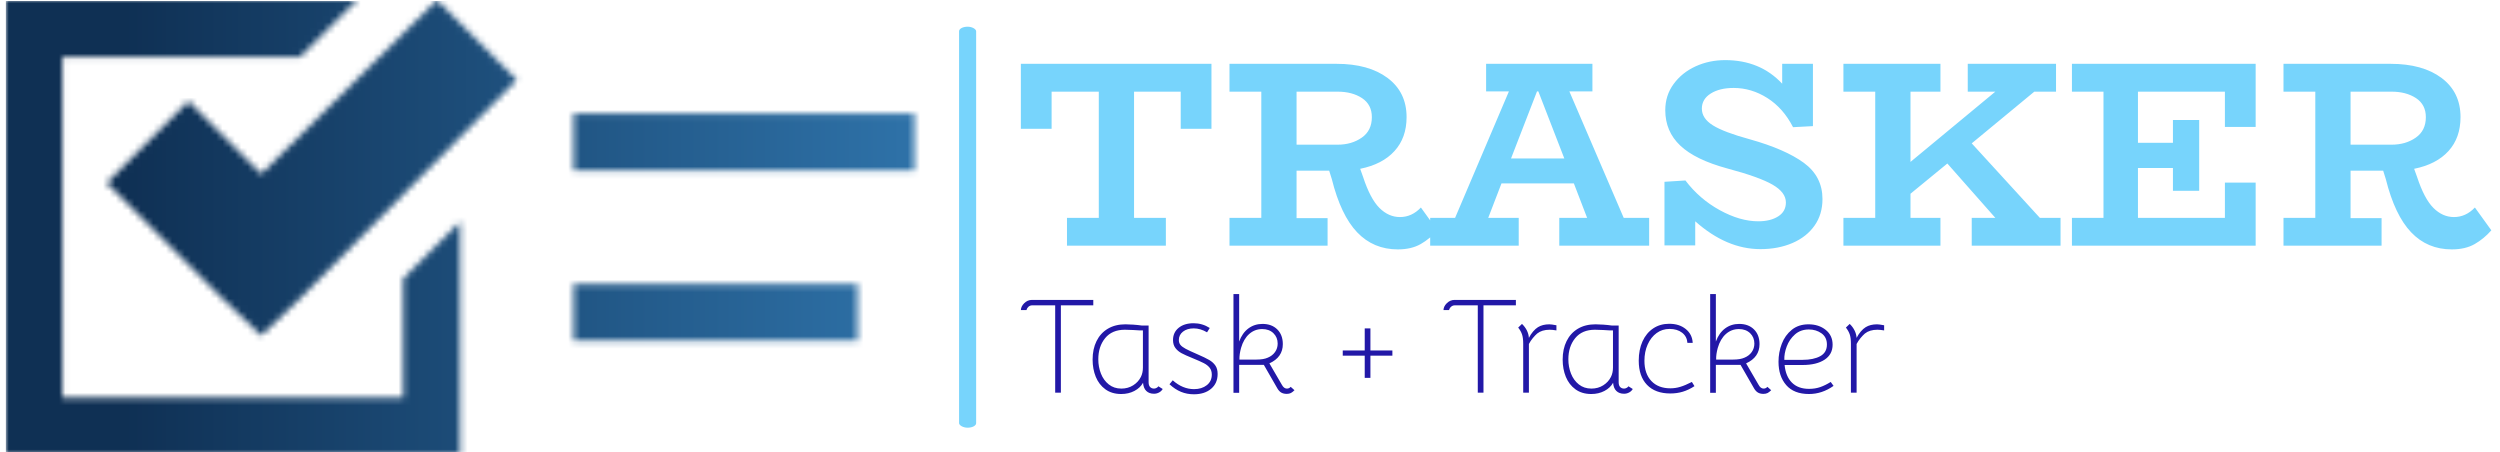 <svg xmlns="http://www.w3.org/2000/svg" version="1.1" xmlns:xlink="http://www.w3.org/1999/xlink" xmlns:svgjs="http://svgjs.dev/svgjs" width="1000" height="181" viewBox="0 0 1000 181"><g transform="matrix(1,0,0,1,-0.606,0.378)"><svg viewBox="0 0 396 72" data-background-color="#4b91f1" preserveAspectRatio="xMidYMid meet" height="181" width="1000" xmlns="http://www.w3.org/2000/svg" xmlns:xlink="http://www.w3.org/1999/xlink"><g id="tight-bounds" transform="matrix(1,0,0,1,0.24,-0.15)"><svg viewBox="0 0 395.52 72.301" height="72.301" width="395.52"><g><svg viewBox="0 0 668.58 122.216" height="72.301" width="395.52"><g><rect width="4.591" height="107.858" x="256.45" y="7.179" fill="#77d4fc" opacity="1" stroke-width="0" stroke="transparent" fill-opacity="1" class="rect-r$-0" data-fill-palette-color="primary" rx="1%" id="r$-0" data-palette-color="#77d4fc"></rect></g><g transform="matrix(1,0,0,1,273.06,16.167)"><svg viewBox="0 0 395.52 89.881" height="89.881" width="395.52"><g id="textblocktransform"><svg viewBox="0 0 395.52 89.881" height="89.881" width="395.52" id="textblock"><g><svg viewBox="0 0 395.52 50.911" height="50.911" width="395.52"><g transform="matrix(1,0,0,1,0,0)"><svg width="395.52" viewBox="1.6 -35 277.34 35.7" height="50.911" data-palette-color="#77d4fc"><path d="M1.6-34.3L37.55-34.3 37.55-22.05 31.75-22.05 31.75-29.05 22.95-29.05 22.95-5.25 28.95-5.25 28.95 0 10.3 0 10.3-5.25 16.3-5.25 16.3-29.05 7.4-29.05 7.4-22.05 1.6-22.05 1.6-34.3ZM77.05-7.2L80.15-2.9Q78.75-1.3 77-0.3 75.25 0.7 72.7 0.7L72.7 0.7Q68.1 0.7 65.02-2.53 61.95-5.75 60.25-12.55L60.25-12.55 59.75-14.15 53.6-14.15 53.6-5.2 59.45-5.2 59.45 0 40.95 0 40.95-5.25 46.95-5.25 46.95-29.05 40.95-29.05 40.95-34.3 61.15-34.3Q67.2-34.3 70.77-31.63 74.35-28.95 74.35-24.25L74.35-24.25Q74.35-20.35 72.07-17.85 69.8-15.35 65.6-14.5L65.6-14.5 66.15-12.95Q67.5-8.85 69.22-7.13 70.95-5.4 73.1-5.4L73.1-5.4Q75.35-5.4 77.05-7.2L77.05-7.2ZM53.6-29.05L53.6-19.05 61.35-19.05Q64-19.05 65.9-20.38 67.8-21.7 67.8-24.25L67.8-24.25Q67.8-26.6 65.95-27.83 64.1-29.05 61.35-29.05L61.35-29.05 53.6-29.05ZM115.3-5.25L120.1-5.25 120.1 0 103.15 0 103.15-5.25 108.4-5.25 105.9-11.75 92.25-11.75 89.75-5.25 95.5-5.25 95.5 0 78.8 0 78.8-5.25 83.5-5.25 93.65-29.1 89.35-29.1 89.35-34.3 109.4-34.3 109.4-29.1 105.05-29.1 115.3-5.25ZM94.05-16.45L104.1-16.45 99.2-29.1 98.95-29.1 94.05-16.45ZM139.14-20.05Q145.74-18.2 149.27-15.63 152.79-13.05 152.79-8.8L152.79-8.8Q152.79-5.9 151.29-3.78 149.79-1.65 147.12-0.5 144.44 0.65 141.09 0.65L141.09 0.65Q134.69 0.65 128.79-4.6L128.79-4.6 128.79-0.05 122.99-0.05 122.99-12.05 126.94-12.3Q129.59-8.8 133.42-6.7 137.24-4.6 140.69-4.6L140.69-4.6Q142.99-4.6 144.44-5.53 145.89-6.45 145.89-8.15L145.89-8.15Q145.89-10.05 143.39-11.5 140.89-12.95 134.89-14.55L134.89-14.55Q128.79-16.2 125.97-18.88 123.14-21.55 123.14-25.55L123.14-25.55Q123.14-28.35 124.72-30.5 126.29-32.65 128.87-33.83 131.44-35 134.44-35L134.44-35Q141.04-35 145.19-30.55L145.19-30.55 145.19-34.3 150.99-34.3 150.99-22.55 147.24-22.35Q145.39-25.95 142.39-27.85 139.39-29.75 136.04-29.75L136.04-29.75Q133.39-29.75 131.72-28.7 130.04-27.65 130.04-25.85L130.04-25.85Q130.04-24 132.12-22.7 134.19-21.4 139.14-20.05L139.14-20.05ZM193.79-5.25L197.69-5.25 197.69 0 180.94 0 180.94-5.25 185.39-5.25 176.34-15.5 169.39-9.8 169.39-5.25 175.04-5.25 175.04 0 156.74 0 156.74-5.25 162.74-5.25 162.74-29.05 156.74-29.05 156.74-34.3 175.04-34.3 175.04-29.05 169.39-29.05 169.39-15.8 185.39-29.05 180.19-29.05 180.19-34.3 196.84-34.3 196.84-29.05 192.74-29.05 180.94-19.3 193.79-5.25ZM234.49-22.4L228.69-22.4 228.69-29.05 212.29-29.05 212.29-19.4 218.89-19.4 218.89-23.7 223.84-23.7 223.84-10.35 218.89-10.35 218.89-14.65 212.29-14.65 212.29-5.25 228.69-5.25 228.69-11.9 234.49-11.9 234.49 0 199.84 0 199.84-5.25 205.79-5.25 205.79-29.05 199.84-29.05 199.84-34.3 234.49-34.3 234.49-22.4ZM275.84-7.2L278.94-2.9Q277.54-1.3 275.79-0.3 274.04 0.7 271.49 0.7L271.49 0.7Q266.88 0.7 263.81-2.53 260.74-5.75 259.04-12.55L259.04-12.55 258.54-14.15 252.39-14.15 252.39-5.2 258.24-5.2 258.24 0 239.74 0 239.74-5.25 245.74-5.25 245.74-29.05 239.74-29.05 239.74-34.3 259.94-34.3Q265.99-34.3 269.56-31.63 273.13-28.95 273.13-24.25L273.13-24.25Q273.13-20.35 270.86-17.85 268.59-15.35 264.38-14.5L264.38-14.5 264.94-12.95Q266.29-8.85 268.01-7.13 269.74-5.4 271.88-5.4L271.88-5.4Q274.13-5.4 275.84-7.2L275.84-7.2ZM252.39-29.05L252.39-19.05 260.13-19.05Q262.79-19.05 264.69-20.38 266.59-21.7 266.59-24.25L266.59-24.25Q266.59-26.6 264.74-27.83 262.88-29.05 260.13-29.05L260.13-29.05 252.39-29.05Z" opacity="1" transform="matrix(1,0,0,1,0,0)" fill="#77d4fc" class="wordmark-text-0" data-fill-palette-color="primary" id="text-0"></path></svg></g></svg></g><g transform="matrix(1,0,0,1,0,62.929)"><svg viewBox="0 0 232.21 26.952" height="26.952" width="232.21"><g transform="matrix(1,0,0,1,0,0)"><svg width="232.21" viewBox="1.85 -36.4 318.32 36.95" height="26.952" data-palette-color="#2218a7"><path d="M14.5-32.25L6.05-32.25Q5.25-32.25 4.67-31.75 4.1-31.25 3.9-30.5L3.9-30.5 1.85-30.5Q1.9-31.85 3.05-33L3.05-33Q4.3-34.25 5.9-34.25L5.9-34.25 28.55-34.25 28.55-32.25 16.6-32.25 16.6-0.05 14.5-0.05 14.5-32.25ZM52.55-2.4L54.15-1.4Q53.65-0.55 52.77-0.1 51.9 0.35 50.95 0.35L50.95 0.35Q49.15 0.35 48.1-0.68 47.05-1.7 46.9-3.7L46.9-3.7Q45.85-1.8 43.7-0.68 41.55 0.45 38.85 0.45L38.85 0.45Q35.4 0.45 33.02-1.28 30.65-3 29.47-5.88 28.3-8.75 28.3-12.25L28.3-12.25Q28.3-16.15 29.75-19.07 31.2-22 33.92-23.63 36.65-25.25 40.4-25.25L40.4-25.25Q41.55-25.25 43.32-25.13 45.1-25 46.45-24.8L46.45-24.8 48.95-24.8 48.95-3.9Q48.95-2.7 49.5-2.13 50.05-1.55 50.95-1.55L50.95-1.55Q51.4-1.55 51.87-1.8 52.35-2.05 52.55-2.4L52.55-2.4ZM46.85-9.3L46.85-23Q46.05-22.95 43.25-23.15L43.25-23.15 40.2-23.25Q35.45-23.25 32.92-20.15 30.4-17.05 30.4-12.35L30.4-12.35Q30.4-9.55 31.37-7.08 32.35-4.6 34.27-3.08 36.2-1.55 38.9-1.55L38.9-1.55Q41.35-1.55 43.25-2.75 45.15-3.95 46.1-5.85L46.1-5.85Q46.85-7.35 46.85-9.3L46.85-9.3ZM65.65 0.55Q63.1 0.55 60.9-0.35 58.7-1.25 56.65-3.15L56.65-3.15 57.85-4.6Q61.5-1.35 65.7-1.35L65.7-1.35Q68.55-1.35 70.4-2.8 72.25-4.25 72.25-6.7L72.25-6.7Q72.25-8.25 71.45-9.25 70.65-10.25 69.27-10.95 67.9-11.65 65.1-12.8L65.1-12.8Q62.5-13.85 61.1-14.6 59.7-15.35 58.82-16.53 57.95-17.7 57.95-19.45L57.95-19.45Q57.95-22.25 60.02-23.95 62.1-25.65 65.55-25.65L65.55-25.65Q68.75-25.65 71.5-23.9L71.5-23.9 70.5-22.3Q68.05-23.75 65.6-23.75L65.6-23.75Q63.15-23.75 61.62-22.55 60.1-21.35 60.1-19.45L60.1-19.45Q60.1-18.4 60.67-17.68 61.25-16.95 62.6-16.23 63.95-15.5 66.85-14.25L66.85-14.25Q69.85-12.95 71.3-12.1 72.75-11.25 73.57-10.05 74.4-8.85 74.4-6.95L74.4-6.95Q74.4-3.5 72-1.48 69.6 0.55 65.65 0.55L65.65 0.55ZM80.24-36.4L82.34-36.4 82.34-18.9Q83.49-22.05 85.74-23.73 87.99-25.4 90.94-25.4L90.94-25.4Q94.34-25.4 96.39-23.38 98.44-21.35 98.44-17.95L98.44-17.95Q98.44-13.1 93.49-10.85L93.49-10.85 98.09-2.95Q98.84-1.55 99.94-1.55L99.94-1.55Q100.79-1.55 101.34-2.2L101.34-2.2 102.74-0.95Q102.04-0.25 101.42 0.08 100.79 0.4 99.89 0.4L99.89 0.4Q98.74 0.4 97.92-0.05 97.09-0.5 96.44-1.6L96.44-1.6 91.44-10.3 82.34-10.3 82.34 0 80.24 0 80.24-36.4ZM88.74-12.25Q91.34-12.25 92.89-12.95L92.89-12.95Q94.59-13.65 95.57-15.03 96.54-16.4 96.54-18.15L96.54-18.15Q96.54-20.45 94.97-21.98 93.39-23.5 90.84-23.5L90.84-23.5Q88.09-23.5 86.04-21.68 83.99-19.85 83.04-16.55L83.04-16.55Q82.39-14.2 82.44-12.25L82.44-12.25 88.74-12.25ZM128.64-5.5L128.64-13.7 120.54-13.7 120.54-15.6 128.64-15.6 128.64-23.75 130.74-23.75 130.74-15.6 138.84-15.6 138.84-13.7 130.74-13.7 130.74-5.5 128.64-5.5ZM170.33-32.25L161.88-32.25Q161.08-32.25 160.51-31.75 159.93-31.25 159.73-30.5L159.73-30.5 157.68-30.5Q157.73-31.85 158.88-33L158.88-33Q160.13-34.25 161.73-34.25L161.73-34.25 184.38-34.25 184.38-32.25 172.43-32.25 172.43-0.05 170.33-0.05 170.33-32.25ZM196.73-25.25Q197.43-25.25 199.33-24.9L199.33-24.9 199.33-23Q197.88-23.25 196.83-23.25L196.83-23.25Q193.98-23.25 192.23-21.85L192.23-21.85Q191.48-21.2 190.63-20.18 189.78-19.15 189.18-18L189.18-18 189.18-0.05 187.08-0.05 187.08-18.1Q187.08-20.3 186.63-21.58 186.18-22.85 185.23-24.05L185.23-24.05 186.63-25.4Q187.73-24.35 188.41-23.03 189.08-21.7 189.18-20.25L189.18-20.25Q189.83-21.55 190.73-22.6 191.63-23.65 192.53-24.2L192.53-24.2Q194.23-25.25 196.73-25.25L196.73-25.25ZM225.88-2.4L227.48-1.4Q226.98-0.55 226.1-0.1 225.23 0.35 224.28 0.35L224.28 0.35Q222.48 0.35 221.43-0.68 220.38-1.7 220.23-3.7L220.23-3.7Q219.18-1.8 217.03-0.68 214.88 0.45 212.18 0.45L212.18 0.45Q208.73 0.45 206.35-1.28 203.98-3 202.8-5.88 201.63-8.75 201.63-12.25L201.63-12.25Q201.63-16.15 203.08-19.07 204.53-22 207.25-23.63 209.98-25.25 213.73-25.25L213.73-25.25Q214.88-25.25 216.65-25.13 218.43-25 219.78-24.8L219.78-24.8 222.28-24.8 222.28-3.9Q222.28-2.7 222.83-2.13 223.38-1.55 224.28-1.55L224.28-1.55Q224.73-1.55 225.2-1.8 225.68-2.05 225.88-2.4L225.88-2.4ZM220.18-9.3L220.18-23Q219.38-22.95 216.58-23.15L216.58-23.15 213.53-23.25Q208.78-23.25 206.25-20.15 203.73-17.05 203.73-12.35L203.73-12.35Q203.73-9.55 204.7-7.08 205.68-4.6 207.6-3.08 209.53-1.55 212.23-1.55L212.23-1.55Q214.68-1.55 216.58-2.75 218.48-3.95 219.43-5.85L219.43-5.85Q220.18-7.35 220.18-9.3L220.18-9.3ZM241.33 0.25Q235.78 0.25 232.73-2.93 229.68-6.1 229.68-11.85L229.68-11.85Q229.68-15.9 231.08-18.98 232.48-22.05 235.03-23.75 237.58-25.45 240.93-25.45L240.93-25.45Q244.63-25.45 247.03-23.5 249.43-21.55 249.58-18.4L249.58-18.4 247.63-18.4Q247.48-20.75 245.68-22.15 243.88-23.55 241.03-23.55L241.03-23.55Q238.38-23.55 236.28-22.03 234.18-20.5 232.98-17.82 231.78-15.15 231.78-11.8L231.78-11.8Q231.78-7.05 234.33-4.35 236.88-1.65 241.33-1.65L241.33-1.65Q243.18-1.65 244.95-2.18 246.73-2.7 249.28-4L249.28-4 250.23-2.45Q248.08-1.05 245.93-0.4 243.78 0.25 241.33 0.25L241.33 0.25ZM256.02-36.4L258.12-36.4 258.12-18.9Q259.27-22.05 261.52-23.73 263.77-25.4 266.72-25.4L266.72-25.4Q270.12-25.4 272.17-23.38 274.22-21.35 274.22-17.95L274.22-17.95Q274.22-13.1 269.27-10.85L269.27-10.85 273.87-2.95Q274.62-1.55 275.72-1.55L275.72-1.55Q276.57-1.55 277.12-2.2L277.12-2.2 278.52-0.95Q277.82-0.25 277.2 0.08 276.57 0.4 275.67 0.4L275.67 0.4Q274.52 0.4 273.7-0.05 272.87-0.5 272.22-1.6L272.22-1.6 267.22-10.3 258.12-10.3 258.12 0 256.02 0 256.02-36.4ZM264.52-12.25Q267.12-12.25 268.67-12.95L268.67-12.95Q270.37-13.65 271.35-15.03 272.32-16.4 272.32-18.15L272.32-18.15Q272.32-20.45 270.75-21.98 269.17-23.5 266.62-23.5L266.62-23.5Q263.87-23.5 261.82-21.68 259.77-19.85 258.82-16.55L258.82-16.55Q258.17-14.2 258.22-12.25L258.22-12.25 264.52-12.25ZM292.47 0.45Q286.92 0.45 284.07-2.83 281.22-6.1 281.22-11.45L281.22-11.45Q281.22-14.9 282.42-18.05 283.62-21.2 286.12-23.23 288.62-25.25 292.27-25.25L292.27-25.25Q296.07-25.25 298.62-23.2 301.17-21.15 301.17-17.75L301.17-17.75Q301.17-14.15 298.2-12.2 295.22-10.25 290.12-10.25L290.12-10.25 283.47-10.25Q283.87-6.05 286.17-3.75 288.47-1.45 292.47-1.45L292.47-1.45Q294.72-1.45 296.6-2.1 298.47-2.75 300.47-4L300.47-4 301.52-2.55Q297.27 0.45 292.47 0.45L292.47 0.45ZM290.12-12.15Q294.12-12.15 296.6-13.5 299.07-14.85 299.07-17.8L299.07-17.8Q299.07-20.5 297.07-21.93 295.07-23.35 292.42-23.35L292.42-23.35Q289.37-23.35 287.3-21.53 285.22-19.7 284.25-17.07 283.27-14.45 283.37-12.15L283.37-12.15 290.12-12.15ZM317.57-25.25Q318.27-25.25 320.17-24.9L320.17-24.9 320.17-23Q318.72-23.25 317.67-23.25L317.67-23.25Q314.82-23.25 313.07-21.85L313.07-21.85Q312.32-21.2 311.47-20.18 310.62-19.15 310.02-18L310.02-18 310.02-0.05 307.92-0.05 307.92-18.1Q307.92-20.3 307.47-21.58 307.02-22.85 306.07-24.05L306.07-24.05 307.47-25.4Q308.57-24.35 309.24-23.03 309.92-21.7 310.02-20.25L310.02-20.25Q310.67-21.55 311.57-22.6 312.47-23.65 313.37-24.2L313.37-24.2Q315.07-25.25 317.57-25.25L317.57-25.25Z" opacity="1" transform="matrix(1,0,0,1,0,0)" fill="#2218a7" class="slogan-text-1" data-fill-palette-color="secondary" id="text-1"></path></svg></g></svg></g></svg></g></svg></g><g><svg viewBox="0 0 244.431 122.216" height="122.216" width="244.431"><g><svg xmlns="http://www.w3.org/2000/svg" version="1.1" data-icon="task" data-container-transform="translate(0 4)" viewBox="0 4 16 8" x="0" y="0" height="122.216" width="244.431" class="icon-icon-0" data-fill-palette-color="accent" id="icon-0"></svg></g></svg></g></svg></g><defs></defs><mask id="6298ff2f-3eb4-4254-92d0-d7833dde9fa4"><g id="SvgjsG1051"><svg viewBox="0 0 395.52 72.301" height="72.301" width="395.52"><g><svg viewBox="0 0 668.58 122.216" height="72.301" width="395.52"><g></g><g transform="matrix(1,0,0,1,273.06,16.167)"><svg viewBox="0 0 395.52 89.881" height="89.881" width="395.52"><g id="SvgjsG1049"><svg viewBox="0 0 395.52 89.881" height="89.881" width="395.52" id="SvgjsSvg1048"><g><svg viewBox="0 0 395.52 50.911" height="50.911" width="395.52"><g transform="matrix(1,0,0,1,0,0)"><svg width="395.52" viewBox="1.6 -35 277.34 35.7" height="50.911" data-palette-color="#77d4fc"></svg></g></svg></g><g transform="matrix(1,0,0,1,0,62.929)"><svg viewBox="0 0 232.21 26.952" height="26.952" width="232.21"><g transform="matrix(1,0,0,1,0,0)"><svg width="232.21" viewBox="1.85 -36.4 318.32 36.95" height="26.952" data-palette-color="#2218a7"></svg></g></svg></g></svg></g></svg></g><g><svg viewBox="0 0 244.431 122.216" height="122.216" width="244.431"><g><svg xmlns="http://www.w3.org/2000/svg" version="1.1" data-icon="task" data-container-transform="translate(0 4)" viewBox="0 4 16 8" x="0" y="0" height="122.216" width="244.431" class="icon-icon-0" data-fill-palette-color="accent" id="SvgjsSvg1045"><path d="M0 0v8h8v-4.094l-1 1v2.094h-6v-6h4.188l1-1h-6.188z m7.594 0l-3.094 3.063-1.281-1.281-1.438 1.438 2 2 0.719 0.688 0.719-0.688 3.781-3.813-1.406-1.406z m2.406 2v1h6v-1h-6z m0 3v1h5v-1h-5z" transform="translate(0 4)" fill="white"></path></svg></g></svg></g></svg></g><defs><mask></mask></defs></svg></g></mask><linearGradient x1="0.054" x2="0.941" y1="0.5" y2="0.5" id="00c332ea-0571-4ccb-8f81-d28c28732c8b"><stop stop-color="#0f3054" offset="0"></stop><stop stop-color="#3b8dcb" offset="0.498"></stop><stop stop-color="#0f3054" offset="1"></stop></linearGradient><rect width="395.52" height="72.301" fill="url(#00c332ea-0571-4ccb-8f81-d28c28732c8b)" mask="url(#6298ff2f-3eb4-4254-92d0-d7833dde9fa4)" data-fill-palette-color="accent"></rect></svg><rect width="395.52" height="72.301" fill="none" stroke="none" visibility="hidden"></rect></g></svg></g></svg>